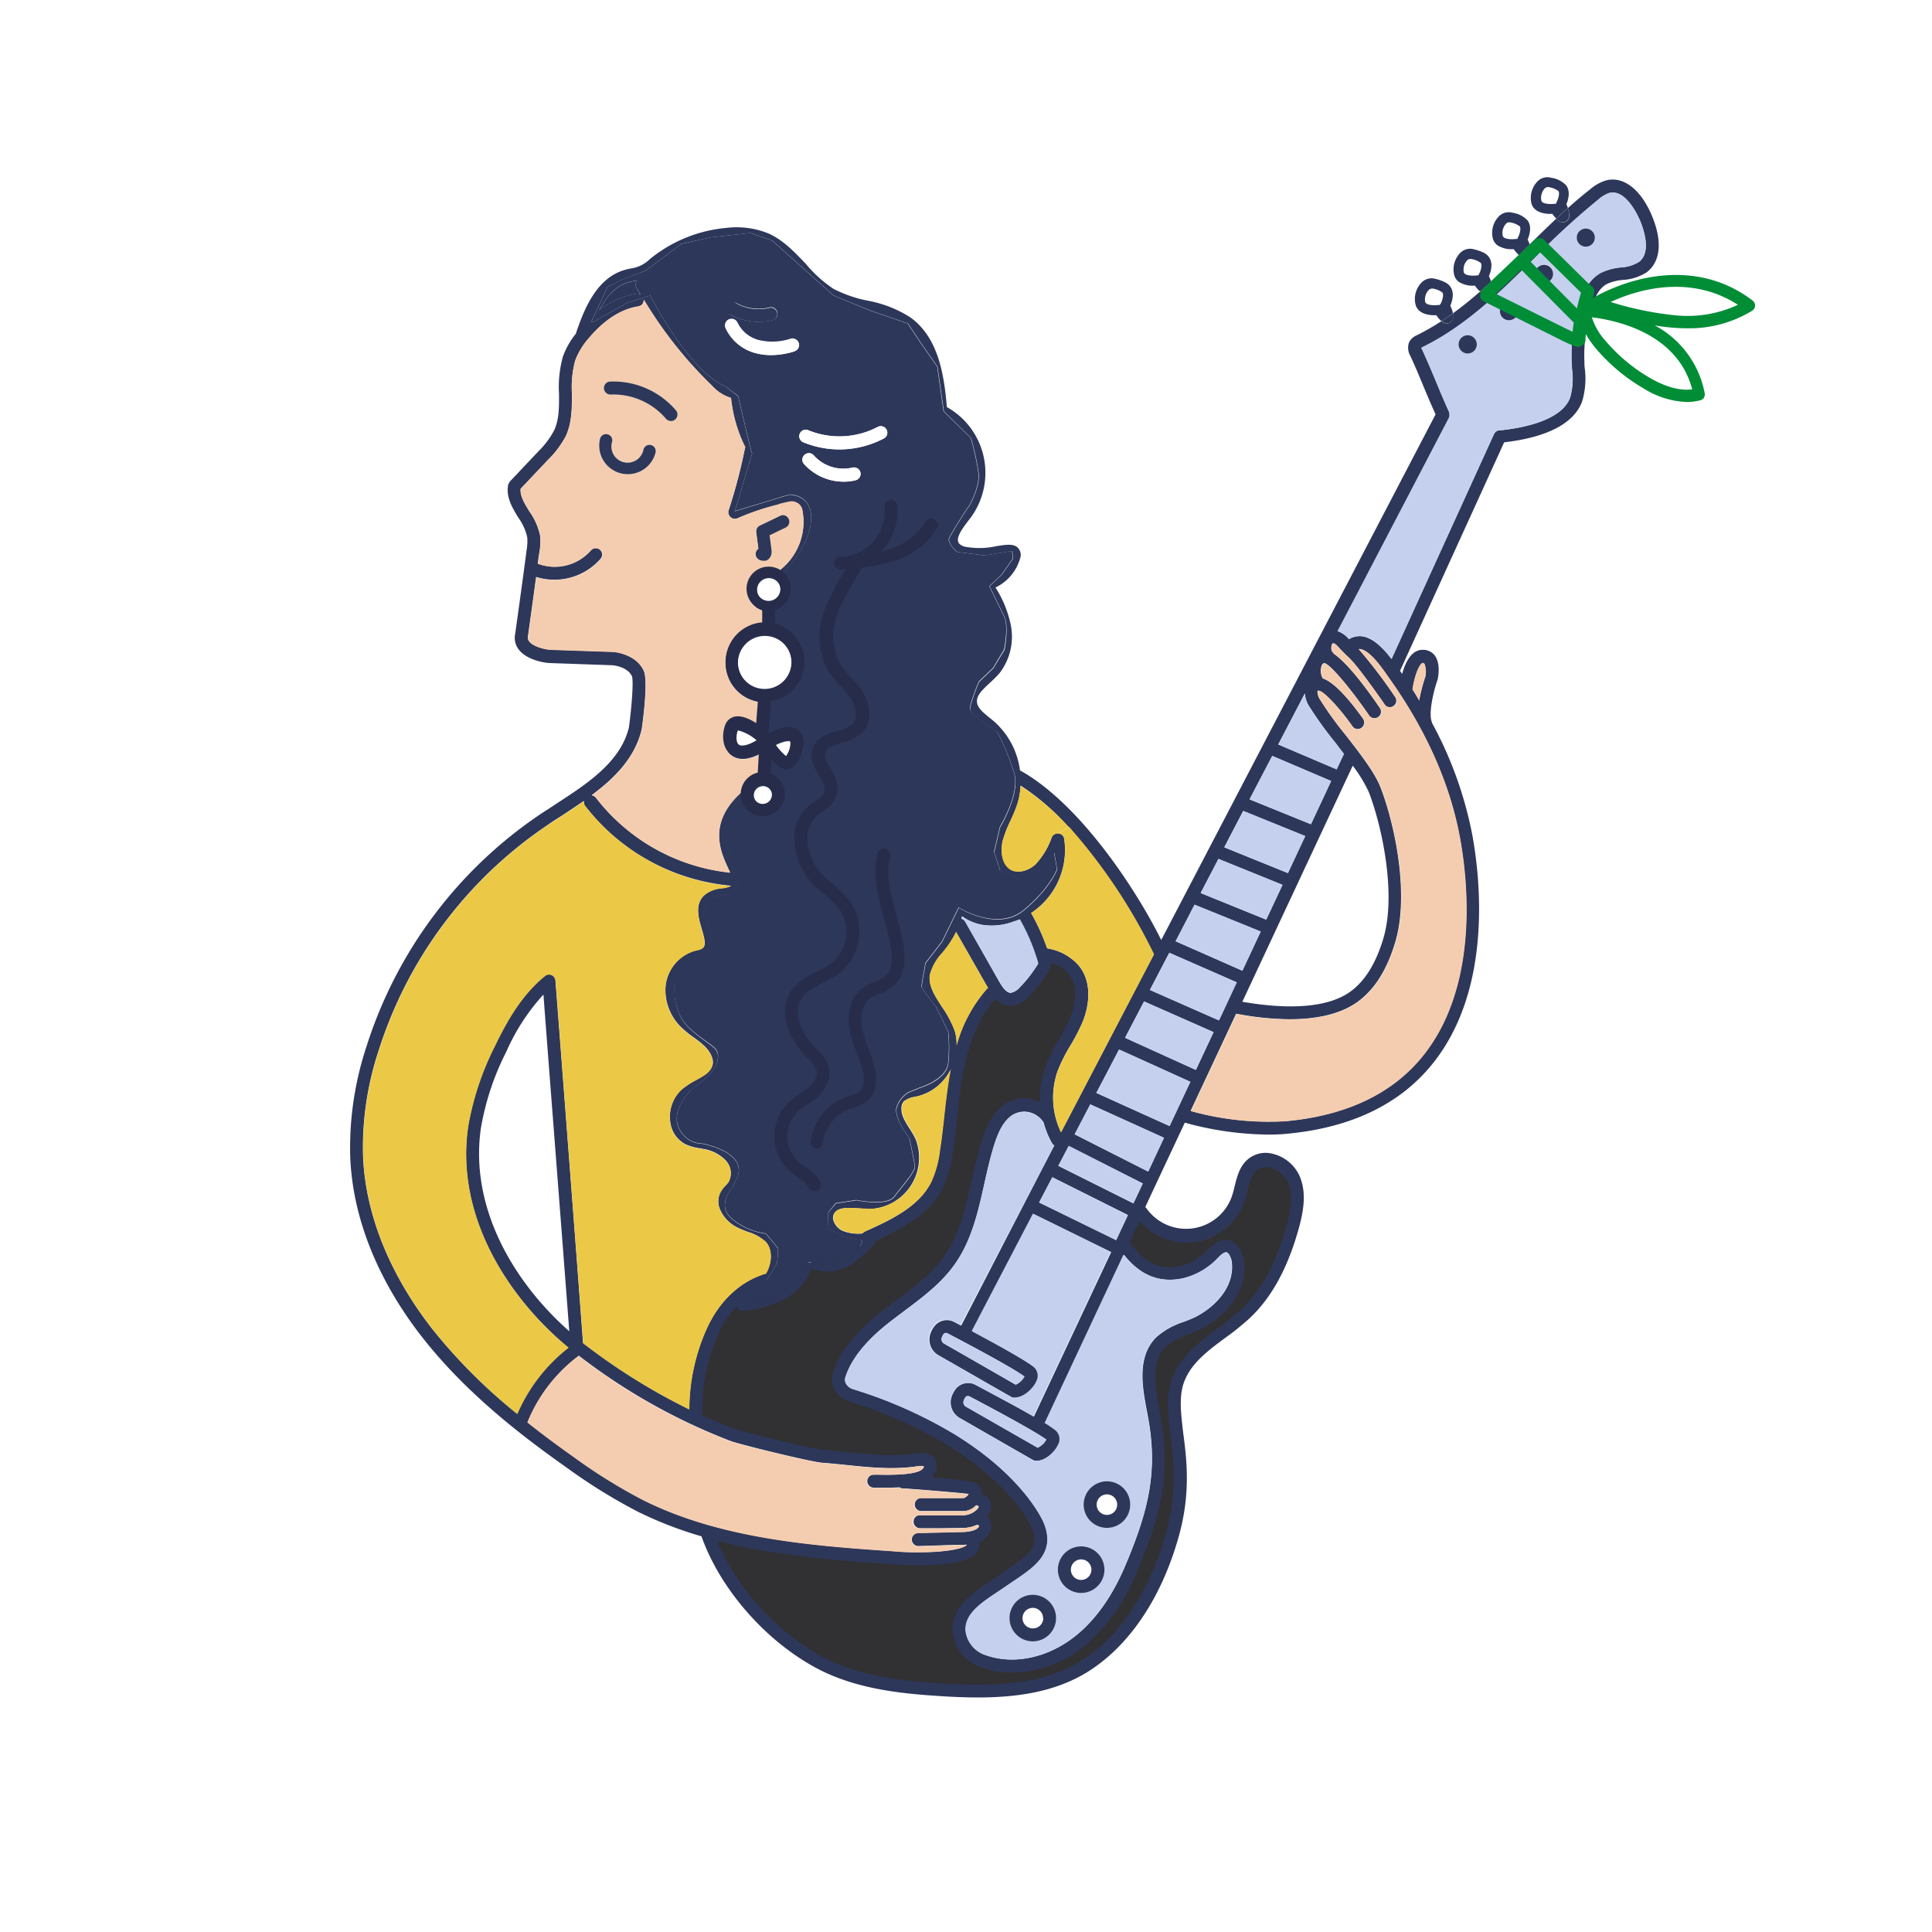 <svg id="Capa_1" data-name="Capa 1" xmlns="http://www.w3.org/2000/svg" viewBox="0 0 350 350"><defs><style>.cls-1{fill:#fff;}.cls-2{fill:#313133;}.cls-3{fill:#2d375a;}.cls-4{fill:#c5d0ef;}.cls-5{fill:#f4cdb0;}.cls-6{fill:#ebc846;}.cls-7{fill:#008d36;}.cls-8{fill:#272c4a;}</style></defs><rect class="cls-1" width="350" height="350"/><path class="cls-1" d="M337,344l.75-.79,3.32-3.33c.09-.1.19-.25.29-.26s.48,0,.59.08.08.39.05.59-.15.17-.23.26l-6.26,6.28c-.1.1-.2.18-.33.29l.68.58,9.16-9.16a4.49,4.49,0,0,0-.52-.44c-.08-.06-.23,0-.34,0s-.44-.08-.52-.21a.62.62,0,0,1,0-.56c1.2-1.46,2.41-2.92,3.65-4.35a2.36,2.36,0,0,1,2-.86,1.62,1.62,0,0,1,1.19,2.57.94.94,0,0,1-.27.29,3.46,3.46,0,0,0-1.41,1.92,2.84,2.84,0,0,1-1.63,1.61,6.36,6.36,0,0,0-2.09,1.51c-1.95,2-3.92,3.94-5.89,5.91a3.58,3.58,0,0,1-.39.29l0,.15a3.78,3.78,0,0,0,.57.1,2.55,2.55,0,0,0,.6-.12c.76-.21,1.28-.07,1.6.46a1.44,1.44,0,0,1-.33,1.82,4.09,4.09,0,0,1-.91.53c-.41.18-.85.32-1.28.48a2.55,2.55,0,0,0-1.5,1.43,1.87,1.87,0,0,1-.15.32.48.48,0,0,1-.87-.42,3.55,3.55,0,0,1,1.94-2.13c.53-.22,1.08-.4,1.61-.63a1.76,1.76,0,0,0,.62-.47c.08-.08,0-.31,0-.44s-.25-.07-.35,0a2.42,2.42,0,0,1-2.31-.24l-1.76,1.78c-.37.36-.57.36-.94,0l-1.19-1.19a.53.53,0,0,1,0-.85c.56-.55,1.12-1.1,1.66-1.66a.51.51,0,0,0,.15-.4,4.26,4.26,0,0,1,.1-2.45c0-.11.11-.25.08-.34a1,1,0,0,0-.32-.5c-.1,0-.39.12-.47.25-.22.39-.36.81-.55,1.21a5.41,5.41,0,0,1-2.37,2.83,9.38,9.38,0,0,1-1.54.54,5.87,5.87,0,0,0-2.92,1.68,3.94,3.94,0,0,0-.87,4.05,5.41,5.41,0,0,0,4,3.89,3.62,3.62,0,0,0,4.13-1.66c.16-.31.4-.47.72-.29s.3.47.12.77a4.13,4.13,0,0,1-3.73,2.21,6.34,6.34,0,0,1-6.36-5.41,5.3,5.3,0,0,1,3.23-5.65,10,10,0,0,1,1.67-.57,4,4,0,0,0,2.76-2.24c.29-.6.54-1.21.83-1.81a1.38,1.38,0,0,1,2.54.07,2.56,2.56,0,0,1,0,1.07c-.07.54-.2,1.06-.31,1.59Zm8.9-6a3.4,3.4,0,0,0,2.42-2.29,4.09,4.09,0,0,1,.9-1.16c.11-.14.28-.22.4-.35s.37-.52.15-.78a.92.92,0,0,0-.68-.34,2,2,0,0,0-1,.54c-1,1.17-2,2.39-3,3.61Z"/><path class="cls-1" d="M332.38,348.69a3.51,3.51,0,0,1,.4.26L334,350.2c.24.24.34.51.07.77s-.51.16-.74-.06c-.44-.44-.89-.87-1.29-1.34A.65.65,0,0,1,332,349C332,348.89,332.24,348.81,332.38,348.69Z"/><path class="cls-1" d="M342.49,339.59c-.13-.18-.34-.34-.37-.54s.17-.5.48-.5a.42.42,0,0,1,.45.48c0,.2-.23.37-.35.56Z"/><path class="cls-2" d="M189.54,201.89c-.53-1.95-.75-3.87,0-4.84,1.86-2.38,6.74-14.72,6.74-14.72l-1.58-6.5-3.39-2.91h-2.26l-.95,4.89-5.23,3.62L179,180.16,173.69,193l-2.08,14.58-3.23,9.2L164,220.52l-8.11,5.26-11.09,3.57L134,234.19s-6.22,7.67-6.77,8.78-1.43,9.93-1.43,9.93l1.43,4.69s17.39,5.93,18.85,5.81,19,.67,21.23,1,1.48,3.3,1.48,3.3h-3.44l10.34,1.68.93,2.14,1.46,1.1v4.22l-1.46,2-2.11,2.41s-13.81,1.85-22.28,0l-10.75-1.05-13.36-2.61A40.46,40.46,0,0,0,139.67,295c8.63,7.42,18.66,11.76,37,11.58s23.89-8,23.89-8,12.37-9.6,13.3-29L213,257.59s-.27-9.71,2.79-12,14.24-7.18,18.19-20.94-3-14-3-14-3.81-1.72-5.9,2.61a15.82,15.82,0,0,0-1.88,7.25l-6.58,4.42-5.68-2.46L206.35,219l-2.53,7.25S209.73,233.7,219,228s5.08,3.92,5.08,3.92l-4.23,6.24s-10.07,3.84-11.5,7.44,1.74,17.8,1.74,17.8L207,280.14s-5.81,19.84-21.41,21.62-11.92-8.63-11.92-8.63l11.92-8.77s3.63-4.81,2.5-8.43-6.17-7.58-6.17-7.58l-13.56-10.76-13.69-4.69s-4.84-2.84-1.62-6.74,12-12,12-12,7.3-2.09,10.51-14.2,5.61-16.73,5.61-16.73l2.94-2.66h3Z"/><path class="cls-3" d="M268.16,52.81c.67-.58,1.34-1.18,2-1.79.31,1,.16,1.73-.46,2.08h0a1.21,1.21,0,0,1-.55.14A1.54,1.54,0,0,1,268.16,52.81Z"/><path class="cls-3" d="M265.18,49.31c.15.69,1.8.67,2.38.58l.25,0,.14-.26c.31-.58.59-1.59.31-2a4,4,0,0,0-1.72-.71.66.66,0,0,0-.21,0,.82.82,0,0,0-.56.25A2.49,2.49,0,0,0,265.18,49.31Zm-1.77.39a4.3,4.3,0,0,1,1.12-3.88,2.51,2.51,0,0,1,2.48-.66,10.34,10.34,0,0,1,1.6.53,2.66,2.66,0,0,1,1.12.87c.82,1.13.35,2.69,0,3.45a8.07,8.07,0,0,1,.4,1c-.66.61-1.33,1.21-2,1.79a4.61,4.61,0,0,1-.93-1.06,4.74,4.74,0,0,1-2.93-.68A2.25,2.25,0,0,1,263.41,49.7Z"/><path class="cls-3" d="M258.18,54.67c.15.69,1.79.67,2.38.58l.25,0L261,55c.31-.59.59-1.6.31-2a4,4,0,0,0-1.72-.72,1.18,1.18,0,0,0-.21,0,.84.84,0,0,0-.56.26A2.49,2.49,0,0,0,258.18,54.67Zm-1.77.39a4.3,4.3,0,0,1,1.12-3.88,2.54,2.54,0,0,1,2.48-.67,8.13,8.13,0,0,1,1.93.71,2.54,2.54,0,0,1,.79.7c.82,1.13.35,2.68,0,3.45a5.93,5.93,0,0,1,.49,1.38c-.69.49-1.38,1-2.09,1.43a5.25,5.25,0,0,1-.93-1.08C258.79,57.17,256.79,56.83,256.41,55.06Z"/><path class="cls-3" d="M261.16,58.18c.71-.46,1.4-.94,2.09-1.43.17.83,0,1.4-.56,1.7a1.11,1.11,0,0,1-.55.15A1.58,1.58,0,0,1,261.16,58.18Z"/><path class="cls-3" d="M237.49,149.32l3.66-7.83-10.67-4.55-4.11,7.87ZM103.13,241.17c-1.39-18.38-4-51.81-4.68-61a37.85,37.85,0,0,0-6.73,10.36,48.3,48.3,0,0,0-4.61,13.9C85,219.32,93.63,232.82,103.13,241.17Zm154.63-121c-.56,0-1.5,2.18-1.87,4.75.43.65.82,1.3,1.21,2a27.83,27.83,0,0,1,1.1-4.27,3.9,3.9,0,0,0-.14-2.32S258,120.14,257.76,120.13ZM232.34,160.3l-11.6-4.7-3.23,6.18,11.88,4.82ZM208,212.24l2.86-6.12-13.35-6.05-2.83,5.42Zm-68.1-68.15a1.67,1.67,0,1,0-1.67,1.67A1.67,1.67,0,0,0,139.92,144.09Zm32.26,49.78a9.23,9.23,0,0,1-5.48,4.6c-.3.09-.6.16-.9.23a4.35,4.35,0,0,0-2,.78c-.69.68-.55,2-.13,3a14.25,14.25,0,0,0,1.06,1.87,16.53,16.53,0,0,1,1.2,2.11A9.31,9.31,0,0,1,158,219c-.73,0-1.51,0-2.3-.08-2.48-.17-4-.19-4.63,1a1.64,1.64,0,0,0-.05,1.28,3.13,3.13,0,0,0,1.54,1.74,7.59,7.59,0,0,0,3.66.52,1.33,1.33,0,0,1,.43-.35c5.11-2.26,9.87-4.64,12-8.94a19.11,19.11,0,0,0,1.58-5.76c.32-2,.55-4.12.77-6.14.31-2.81.64-5.72,1.19-8.57C172.23,193.74,172.22,193.81,172.18,193.87Zm-28.73-73.78a4.87,4.87,0,1,0-4.87,4.86A4.88,4.88,0,0,0,143.45,120.09Zm-2-13.21a2.14,2.14,0,1,0-2.13,2.14A2.14,2.14,0,0,0,141.44,106.88Zm1.7,27.43s-.63-.29-2.6.68a11.24,11.24,0,0,0,1.9,2.1,4.15,4.15,0,0,0,.82-2.35A.66.66,0,0,0,143.14,134.31Zm-9.26.7c.42.34,1.5.29,3.3-.79h0a8,8,0,0,0-3.39-1.88l-.12,0C133.28,133.45,133.38,134.62,133.88,135Zm39.42,54.38a25.78,25.78,0,0,1,5.51-10.28A.75.75,0,0,1,179,179h0l-5.78-10.14a17.63,17.63,0,0,1-1.48,2.46c-.32.44-.67.87-1,1.3a9.12,9.12,0,0,0-2.27,4c-.31,2,.9,3.81,2.17,5.77a19.19,19.19,0,0,1,2.35,4.43A8.57,8.57,0,0,1,173.3,189.39Zm60-31.23,3.13-6.7-11.21-4.55-3.43,6.59ZM189.55,260.8c-1.71-1.28-8.21-4.84-13.91-7.83a.7.7,0,0,0-.31-.07.5.5,0,0,0-.38.15,2.43,2.43,0,0,0-.39.77.89.89,0,0,0,.43,1l13,7.44A3.5,3.5,0,0,0,189.55,260.8Zm46.84-135.19-4.82,9.24,10.58,4.51,1.31-2.79-1.52-2a67.81,67.81,0,0,1-4.91-6.84A5.22,5.22,0,0,1,236.39,125.61Zm8.67,13.1-20,42.77c5.77,1,14.79,1.82,19.79-2,2.52-1.92,4.39-5,5.72-9.34,2.49-8.18-.28-20.69-2.6-26.65A25.08,25.08,0,0,0,245.06,138.71ZM132.4,261.07a108.82,108.82,0,0,1-27.53-15.47,28.17,28.17,0,0,0-9.28,12.06c2.86,2.27,5.66,4.33,8.22,6.14a98.47,98.47,0,0,0,12.78,7.95c14.22,7.1,31.08,8.27,45.95,9.3,1.35.1,2.66.14,3.9.14,4.7,0,8.31-.63,8.72-1.37-.24,0-.44.05-.7.05-2.06,0-3.81.08-5.68.14l-2.41.07h0a1.18,1.18,0,0,1,0-2.36l2.4-.07c1.89,0,3.65-.11,5.72-.13s2.81-.72,2.86-1-.09-.18-.16-.22a.54.54,0,0,1-.12-.09,6.29,6.29,0,0,1-2.62.59l-3.69.05-1.87,0-2.23,0a1.18,1.18,0,0,1-1.16-1.2,1.15,1.15,0,0,1,1.21-1.16c2,0,2.73,0,4,0l3.72,0a3.53,3.53,0,0,0,2.62-1.1.94.94,0,0,0,.26-.49,1.07,1.07,0,0,0-.4-.22,3.39,3.39,0,0,1-2.18,1.06H172.1l-1.74,0c-.64,0-1.46,0-3.46,0a1.18,1.18,0,0,1,0-2.36c2,0,2.86,0,3.5,0,.89,0,1.4,0,4.25,0a1.85,1.85,0,0,0,.85-.74c-1.83-.24-11.22-1-11.93-1a1.12,1.12,0,0,1-.59-.19c-.57,0-1.13.05-1.68.05s-1.37,0-2,0l-1,0a1.18,1.18,0,0,1,0-2.36l1.06,0c5.05.11,7.72-.35,8-1.39l0-.14a3.43,3.43,0,0,0-1.08,0c-4.37.68-8.78.22-13-.22-1.44-.15-2.88-.29-4.32-.4C146.83,264.82,134.17,261.71,132.4,261.07Zm71.93-40.95-13.69-6.85-2.39,4.57,13.95,6.82ZM198.62,198l13.26,6,3.76-8-12.91-5.85Zm45.74-82.19a3.68,3.68,0,0,1,2.47-.52c2,.31,3.85,2.25,5.25,4.1l18.57-40.77.09-.12a1.33,1.33,0,0,1,.14-.19.75.75,0,0,1,.17-.14.76.76,0,0,1,.19-.12l.23-.07a.74.74,0,0,1,.14,0c4.12-.41,11.25-1.73,12.82-5.93a12.71,12.71,0,0,0,.35-5.09c0-.41,0-.82-.07-1.23a31.19,31.19,0,0,1,1.36-10.56c.57-1.85,1.59-4.44,3.92-5.72a10.42,10.42,0,0,1,3.71-1,6.9,6.9,0,0,0,3.21-1c2.42-1.84.66-6.4.06-7.75-.4-.91-2.53-5.41-5.37-4.74a5.93,5.93,0,0,0-2,1.19,135.9,135.9,0,0,0-11.47,10.52c-6.1,6-12.4,12.28-20.27,16.17a2.57,2.57,0,0,0-.37.21s.09.14.23.44c.87,1.89,1.66,3.78,2.43,5.61s1.53,3.68,2.38,5.53c0,0,0,.05,0,.08a1.28,1.28,0,0,1,.08.45,1.38,1.38,0,0,1,0,.2,1.68,1.68,0,0,1-.07.24.64.64,0,0,1,0,.07l-20.19,38.68A4.69,4.69,0,0,1,244.36,115.78Zm-52.63,95.4,13.6,6.8,1.69-3.6-13.41-6.8Zm33.34-35.35,3.32-7.09-12-4.86L213,170.52ZM97.41,102.1A8.69,8.69,0,0,0,107,99.7a1.19,1.19,0,0,1,1.66-.14,1.18,1.18,0,0,1,.14,1.66,11.09,11.09,0,0,1-8.43,3.8,10.56,10.56,0,0,1-3.25-.51c-.69,5.13-1.47,10.68-1.47,10.68a1.17,1.17,0,0,0,.21,1c.79,1,3.09,1.47,3.92,1.5l11.1.38c1.19,0,4.55.75,5.75,3.47.73,1.63,0,8-.39,10.62-1.23,5.14-4.92,8.82-9.06,11.89a1.2,1.2,0,0,1,.75.43,35.34,35.34,0,0,0,24.32,13.58c-.09-.22-.19-.44-.29-.65-1.46-3.13-3.87-8.34,2.35-13.93a4,4,0,0,1,3.05-3.35l.19-3.47c-2.63,1.32-4.22.85-5.11.14-1.52-1.21-1.58-3.56-1-5.22a2.32,2.32,0,0,1,1.63-1.56c1.24-.33,2.8.37,4,1.14l.3-4a7.2,7.2,0,0,1,.76-14.28v-2.19s0,0,0-.08a3.94,3.94,0,0,1,.73-7.68,3.15,3.15,0,0,1,.44,0,3.86,3.86,0,0,1,1.9.52,1.24,1.24,0,0,1,.3-.35,11.07,11.07,0,0,0,3.85-10.69,1.79,1.79,0,0,0-.8-1.18,2.05,2.05,0,0,0-1.59-.3c-.63.13-1.26.28-1.88.44a46.58,46.58,0,0,0-7.5,2.53A1.19,1.19,0,0,1,132,92.43a96.29,96.29,0,0,0,2.83-10.64L135,81c-.09-.18-.19-.35-.27-.53a26,26,0,0,1-2.31-8.37,7.41,7.41,0,0,1-3.3-2.07A76,76,0,0,1,116.61,54.3a1.18,1.18,0,0,1-1,1.25c-3.92.61-7,3.44-8.92,5.71a13,13,0,0,0-2.49,4.08,18.38,18.38,0,0,0-.59,6c0,2.59,0,5.26-1.13,7.73a17.84,17.84,0,0,1-3.26,4.29l-4.92,5.2c-.09,1.29.65,2.54,1.54,4a11.73,11.73,0,0,1,2,4.47,10.63,10.63,0,0,1-.11,2.9C97.62,100.55,97.52,101.31,97.41,102.1ZM184,250.85a3.5,3.5,0,0,0,1.57-1.48c-1.7-1.28-8.2-4.83-13.91-7.82a.56.56,0,0,0-.69.08,2.38,2.38,0,0,0-.39.76.89.89,0,0,0,.43,1Zm57.59-132.5s0,.07.07.1c2.59,1.77,6.16,6.65,8.31,9.81a1.18,1.18,0,0,1-.31,1.64,1.16,1.16,0,0,1-.66.2,1.19,1.19,0,0,1-1-.51c-3-4.35-6.91-9.19-8.07-9.46-.06,0-.31,0-.5.44a2.86,2.86,0,0,0,.19,2.32c2.48.79,5.86,5.27,7.3,7.32a1.18,1.18,0,0,1-.29,1.64,1.17,1.17,0,0,1-1.64-.28c-2.35-3.34-5.18-6.36-6.07-6.45a.59.59,0,0,0-.24,0,2.57,2.57,0,0,0,.34,1.44,64.09,64.09,0,0,0,4.72,6.56c2.6,3.34,5.29,6.8,6.33,9.47,2.54,6.5,5.34,19.37,2.66,28.19-1.47,4.85-3.61,8.29-6.54,10.53-3.32,2.53-8,3.33-12.57,3.33a52.81,52.81,0,0,1-9.68-1l-8.25,17.61a52.55,52.55,0,0,0,17.1,1.85c11.37-1,19.93-5.23,25.43-12.46,9.68-12.72,7.6-31.35,6.25-38.77-1.77-9.75-6.08-19.52-12.82-29l-.25-.35a.91.91,0,0,1-.11-.16c-1.12-1.6-3.17-4.52-4.87-4.78a1.42,1.42,0,0,0-.29,0,91.44,91.44,0,0,1,6.61,8.69,1.16,1.16,0,0,1-.31,1.63,1.16,1.16,0,0,1-1.63-.31c-1.33-1.93-5.09-7.26-6.61-8.61-.58-.51-1-1-1.43-1.42-.89-1-1.07-1.07-1.38-1a1.78,1.78,0,0,0-.2,1A1.09,1.09,0,0,0,241.63,118.35Zm-29.77,54.26-3.51,6.73,12.5,5.51,3.22-6.89Zm-23.39,27.13a16.7,16.7,0,0,1,1-6.61,33,33,0,0,1,2.46-4.9,36.33,36.33,0,0,0,2-3.89c1-2.51,1.49-5.93-.43-8.05a6,6,0,0,0-3.05-1.85,2.17,2.17,0,0,1-.07.24,1.2,1.2,0,0,1-.13.9,26.16,26.16,0,0,1-3.79,4.91,4.9,4.9,0,0,1-3.26,1.74h-.08a3.85,3.85,0,0,1-2.76-1.31c-2.74,3.1-4.62,7.3-5.72,12.85-.57,2.86-.9,5.85-1.22,8.73-.22,2.05-.46,4.16-.78,6.24a21.12,21.12,0,0,1-1.81,6.46c-2.34,4.65-7,7.22-12.05,9.53a1.21,1.21,0,0,1-.28.58c-1.74,1.91-3.82,4-6.61,4.8a6.84,6.84,0,0,1-1.86.25,7.42,7.42,0,0,1-2.9-.6,11.66,11.66,0,0,1-5,5.64,21.43,21.43,0,0,1-7.38,2.1h-.18a1.17,1.17,0,0,1-1.08-.73.35.35,0,0,1,0-.11,18.19,18.19,0,0,0-3.31,5,33.14,33.14,0,0,0-2.9,14.76c2,.92,4,1.75,5.92,2.45,1.77.64,14.17,3.65,15.89,3.78,1.47.11,2.93.26,4.39.41,4.3.44,8.37.86,12.44.23,1.54-.24,2.6,0,3.25.68a2.31,2.31,0,0,1,.47,2.22,3,3,0,0,1-.84,1.48,75,75,0,0,1,7.79.84,2.27,2.27,0,0,1,1.28,2.07,2.5,2.5,0,0,1,1.72,2.58,3.2,3.2,0,0,1-.69,1.62,2.5,2.5,0,0,1,.68,2.34,3.42,3.42,0,0,1-2.16,2.22,2.21,2.21,0,0,1-.16,1.55c-1.12,2.24-6.63,2.68-10.71,2.68-1.9,0-3.49-.1-4.18-.14-10.36-.72-21.67-1.51-32.48-4.3a45.1,45.1,0,0,0,18.75,20.82c6.78,3.74,14.78,4.54,21.75,5,8.89.57,18.11.48,25.39-4,7-4.36,12.52-12.59,15.48-23.17,2.06-7.35,1.41-12.92.83-17.83l-.09-.73c-.42-3.71-.71-7,.58-10,1.58-3.71,4.77-6.13,7.89-8.45l.19-.14a48.25,48.25,0,0,0,4.21-3.38c3.66-3.45,6.35-8.43,8.23-15.2.73-2.61,1.32-5.6.2-8a4.84,4.84,0,0,0-3.18-2.54,2.74,2.74,0,0,0-2.41.47c-.95.79-1.3,2.19-1.66,3.67-.16.65-.32,1.29-.52,1.91a11.37,11.37,0,0,1-6.7,6.88,9.87,9.87,0,0,1-2.27.6,11.39,11.39,0,0,1-10.09-3.85l-1.78,3.79c2.57,3.76,5.47,5.18,9.1,4.42a10.49,10.49,0,0,0,5.25-3.15l.4-.38c1.23-1.11,2.42-1.48,3.52-1.11,2,.69,2.45,3.52,2.45,3.55.62,4.93-2.36,8.87-5.85,11.28a17.85,17.85,0,0,1-1.79,1.09,26.48,26.48,0,0,1-2.64,1.16,11.48,11.48,0,0,0-4,2.21c-2.73,2.7-1.81,7.49-1,11.71l.11.56c.21,1.08.37,2.13.5,3.15,1.11,9-.81,15.92-4.61,25a34.94,34.94,0,0,1-9.36,13.53A21.2,21.2,0,0,1,183.32,303a16.5,16.5,0,0,1-5.59-.95,7.64,7.64,0,0,1-5.13-6.3c-.42-4.47,3.38-7,6.73-9.26.5-.33,1-.66,1.46-1l1.69-1.16c4-2.7,5.89-4.15,4.41-7.66-.06-.14-6.34-14.35-33.09-22.81a4.47,4.47,0,0,1-2.65-2.19,3.84,3.84,0,0,1-.25-3c1.17-3.62,3.95-7.2,8.25-10.66,1.06-.85,2.16-1.67,3.25-2.48,3.3-2.46,6.41-4.79,8.64-7.95,2.79-4,3.85-8.71,5-13.74.56-2.49,1.13-5.08,1.94-7.55.7-2.13,1.79-4.77,4.1-6.31a6.45,6.45,0,0,1,4.8-.89A6.38,6.38,0,0,1,188.47,199.74ZM192.79,152a13.66,13.66,0,0,1-6,13.4,38.44,38.44,0,0,1,2.91,6.4,9.58,9.58,0,0,1,5.53,2.9c2.66,2.93,2.18,7.37.85,10.54a38,38,0,0,1-2.16,4.16,28.85,28.85,0,0,0-2.29,4.54,14.47,14.47,0,0,0,.58,11.18l16.83-32.24a100.91,100.91,0,0,0-15.48-23.09,43.8,43.8,0,0,0-8.66-7.47,13.87,13.87,0,0,1-.51,3.07,26.63,26.63,0,0,1-1.35,3.33,20.82,20.82,0,0,0-1.37,3.56c-.49,2-.13,4.4,1.51,5.29,1.39.75,3.27.09,4.41-1a13.61,13.61,0,0,0,2.94-4.88,1.16,1.16,0,0,1,1.08-.72h.14A1.15,1.15,0,0,1,192.79,152Zm20.75,126.34c-3.11,11.15-9,19.86-16.51,24.54-5.9,3.66-12.84,4.63-19.87,4.63-2.31,0-4.62-.1-6.91-.25-7.23-.47-15.53-1.3-22.74-5.28-9.16-5.06-17.12-14.31-20.43-23.66a69.72,69.72,0,0,1-11.54-4.47,101.05,101.05,0,0,1-13.09-8.13c-8-5.65-18.12-13.42-26-23.52-5.59-7.15-12.39-18.6-13-32.49a58.35,58.35,0,0,1,2.93-20.09,79.73,79.73,0,0,1,31.75-42.28c.79-.53,1.59-1,2.41-1.58,5.84-3.78,11.88-7.7,13.4-14,.5-3.73.86-8.4.54-9.25-.71-1.61-3.12-2-3.67-2l-11.1-.39c-1,0-4.22-.54-5.68-2.38a3.45,3.45,0,0,1-.7-2.91s1.36-9.66,2.08-15.24a8.86,8.86,0,0,0,.1-2.28,9.68,9.68,0,0,0-1.62-3.55c-1-1.66-2.2-3.55-1.86-5.78a1.06,1.06,0,0,1,.19-.48,1.08,1.08,0,0,1,.21-.33l5.13-5.43A15.41,15.41,0,0,0,100.37,78c.94-2,.92-4.26.9-6.69a20.41,20.41,0,0,1,.72-6.75,14.41,14.41,0,0,1,2.33-4.1c1.64-5,4-10.2,8.92-11.58.35-.1.72-.18,1.08-.25a6.1,6.1,0,0,0,3.48-1.76l.47-.36a25.46,25.46,0,0,1,13.39-5.23,15.28,15.28,0,0,1,7.64,1.05C142,43.57,144,45.73,146,47.82a23,23,0,0,0,5,4.51,23.16,23.16,0,0,0,6.2,2.14,21.55,21.55,0,0,1,7.68,3c4.89,3.49,6.13,9.83,6.65,16.27A13.67,13.67,0,0,1,175.68,94l-.15.19c-1.35,1.75-2.5,3.39-1.77,4.28a2.12,2.12,0,0,0,1.11.58,14,14,0,0,0,5.62-.11c1.89-.29,3.27-.5,4,.4a1.85,1.85,0,0,1,.3,1.85,8.37,8.37,0,0,1-4.45,5.24,20.08,20.08,0,0,1,2.75,6.69,10.79,10.79,0,0,1-2.06,8.88,20.73,20.73,0,0,1-1.69,1.69c-1.56,1.44-2.5,2.4-2.34,3.59.13,1,1.17,1.86,2.26,2.74l.74.6a14.28,14.28,0,0,1,4.78,8.94c10.56,5.83,20.75,21,25.59,30.73l49.7-95.22c-.78-1.71-1.5-3.42-2.19-5.08-.75-1.81-1.53-3.68-2.39-5.53a2.89,2.89,0,0,1-.2-2.5,2.85,2.85,0,0,1,1.43-1.25,42.28,42.28,0,0,0,4.39-2.52,1.58,1.58,0,0,0,1,.42,1.11,1.11,0,0,0,.55-.15c.55-.3.73-.87.56-1.7,1.69-1.23,3.32-2.55,4.91-3.94a1.54,1.54,0,0,0,1,.43,1.21,1.21,0,0,0,.55-.14h0c.62-.35.77-1,.46-2.08,1.71-1.57,3.37-3.19,5-4.81a1.59,1.59,0,0,0,1,.41,1.17,1.17,0,0,0,.54-.14h0c.64-.35.79-1.09.42-2.19,1.57-1.56,3.17-3.13,4.81-4.66a1.77,1.77,0,0,0,1.22.64,1.14,1.14,0,0,0,.55-.15c.68-.38.8-1.2.34-2.42,1.32-1.19,2.68-2.34,4.07-3.43a7.89,7.89,0,0,1,2.94-1.62c3-.73,6.08,1.54,8.08,6.08,2.09,4.74,1.81,8.6-.79,10.58A8.87,8.87,0,0,1,294,50.71a8.57,8.57,0,0,0-2.9.74c-1.21.66-2.1,2-2.81,4.34a29.12,29.12,0,0,0-1.26,9.77c0,.39,0,.79.07,1.19a14.5,14.5,0,0,1-.49,6c-1.84,4.93-8.54,6.74-14.12,7.38l-18.86,41.39c.14.19.25.38.38.56.58-2.08,1.67-4.36,3.71-4.36h.09a2.68,2.68,0,0,1,2.09,1c1.13,1.48.64,3.94.53,4.42-.86,2.45-1.68,6.35-1,7.75,0,0,0,.06,0,.09a70.09,70.09,0,0,1,7.32,20.43c1.4,7.73,3.55,27.15-6.69,40.61-5.92,7.79-15,12.29-27.1,13.39-.95.09-2,.13-3.07.13a58.08,58.08,0,0,1-15.25-2.16l-5.12,10.91h0l-2.05,4.39a1.19,1.19,0,0,1,.2.19,8.79,8.79,0,0,0,15.53-2.25c.19-.56.33-1.14.47-1.72.42-1.71.89-3.64,2.45-4.93a5,5,0,0,1,4.44-.95,7.2,7.2,0,0,1,4.79,3.85c1.44,3.12.77,6.63-.06,9.65-2,7.2-4.91,12.53-8.9,16.28a46.82,46.82,0,0,1-4.42,3.56c-3.06,2.27-5.95,4.42-7.31,7.62-1.13,2.66-.77,5.69-.32,9.53C215,264.48,215.73,270.55,213.54,278.35Zm-82-68.06a7.26,7.26,0,0,0-4.27-2.16l-.55-.11a8.94,8.94,0,0,1-2.6-.75,5.26,5.26,0,0,1-2.71-4.14,6.76,6.76,0,0,1,2.11-5.78,14.83,14.83,0,0,1,2.54-1.67c1.4-.79,2.62-1.48,3-2.64s-.49-2.62-1.41-3.5a17.77,17.77,0,0,0-1.92-1.55,20,20,0,0,1-2.16-1.73,9.4,9.4,0,0,1-3-7.51,7.48,7.48,0,0,1,5.06-6.44l.61-.16a3.12,3.12,0,0,0,1-.35c.66-.46.51-1.41-.11-3.51s-1.29-4.42.44-6.11a5.59,5.59,0,0,1,3.24-1.27,5.21,5.21,0,0,0,1.66-.44A37.63,37.63,0,0,1,106,146a1.15,1.15,0,0,1-.22-.92c-1.34.94-2.71,1.83-4,2.69-.81.52-1.6,1-2.38,1.56a77.39,77.39,0,0,0-30.81,41,55.86,55.86,0,0,0-2.82,19.27c.62,13.27,7.16,24.26,12.54,31.15a98.93,98.93,0,0,0,15.38,15.38,30.51,30.51,0,0,1,9.28-12c-10.5-8.65-20.57-23.47-18.19-40a51.51,51.51,0,0,1,4.82-14.57c2.06-4.34,4.77-9.24,9.1-12.76a1.18,1.18,0,0,1,1.21-.17,1.21,1.21,0,0,1,.71,1s3.48,45.07,5,65.68a111.94,111.94,0,0,0,19.23,12,36,36,0,0,1,3.15-14.6c2.34-5.12,6.14-8.62,10.73-10,0,0,.07-.09.09-.14.95-1.67,1.22-4.13-.1-5.6a8.06,8.06,0,0,0-3.2-1.79,19.57,19.57,0,0,1-1.83-.76,6.56,6.56,0,0,1-3.34-3.54,3.68,3.68,0,0,1,.16-2.88,5.72,5.72,0,0,1,1-1.31,6.41,6.41,0,0,0,.48-.58A3.33,3.33,0,0,0,131.53,210.29ZM191,207.5a1.12,1.12,0,0,1-.44-.45,15.87,15.87,0,0,1-1.5-3.7,4.27,4.27,0,0,0-2.68-1.88,4.11,4.11,0,0,0-3,.54c-1.71,1.14-2.59,3.32-3.17,5.09-.77,2.36-1.33,4.89-1.88,7.33-1.12,5-2.28,10.24-5.35,14.58-2.44,3.47-5.85,6-9.14,8.47-1.08.81-2.15,1.61-3.19,2.44-3.94,3.16-6.46,6.37-7.49,9.55a1.5,1.5,0,0,0,.1,1.16,2.12,2.12,0,0,0,1.27,1,83.29,83.29,0,0,1,17.91,7.88c12.88,7.73,16.44,15.8,16.64,16.26,2.31,5.45-1.54,8-5.26,10.54l-1.66,1.13c-.48.34-1,.68-1.49,1-3,2-6,4-5.7,7.08a5.27,5.27,0,0,0,3.58,4.3c5.25,1.89,11.65.44,16.7-3.79,3.5-2.93,6.43-7.18,8.71-12.63,4.05-9.67,5.88-16.8,4-26.77l-.1-.56c-.89-4.57-2-10.25,1.64-13.84a13.74,13.74,0,0,1,4.84-2.73,24.06,24.06,0,0,0,2.4-1c3.47-1.84,7-5.43,6.4-10-.07-.49-.47-1.48-.87-1.61-.17-.06-.67.08-1.47.9a12.85,12.85,0,0,1-6.46,3.8c-4.23.89-7.75-.52-10.72-4.27l-14.28,30.48a19,19,0,0,1,2,1.36,2.11,2.11,0,0,1,.4,2.62c-.58,1.27-2.27,2.86-3.84,2.86a1.83,1.83,0,0,1-.33,0,1.23,1.23,0,0,1-.42-.14l-13.18-7.56-.09-.05a3.27,3.27,0,0,1-1.52-3.75,4.92,4.92,0,0,1,.8-1.54,2.9,2.9,0,0,1,3.64-.7c1.37.72,3.43,1.81,5.59,3,1.67.91,3.41,1.86,4.91,2.73l14-29.8-14-6.87-11.09,21.26c4.51,2.41,9.91,5.39,11.27,6.55a2.13,2.13,0,0,1,.4,2.62c-.58,1.27-2.27,2.87-3.84,2.87a1.76,1.76,0,0,1-.33,0,1.23,1.23,0,0,1-.42-.14l-.27-.15-13-7.45a3.28,3.28,0,0,1-1.52-3.75,4.62,4.62,0,0,1,.8-1.54,2.89,2.89,0,0,1,3.64-.71l1.19.62Zm-9.05-95.83c-.89-1.78-2.67-5.47-2.67-5.47l2.22-2.1,2-2.85-.09-1.43-5,.8-5-.62s-1.78-1.49-1.43-2.53a69.57,69.57,0,0,1,3.74-6s1.79-3.25,1.61-5.55a45.87,45.87,0,0,0-1.43-6.59L171,74.52l-1.16-8.1-3.29-4.72-2.05-3.1-6.86-2.36L151,53.52,144.83,48l-4.9-4.4-4-1.39-7.22.8-5.25,1.16L117,49l-4.69,1.85L110.05,52l-2.94,6.33h.36l6.2-3.5,4.13-1.3S124.68,67.13,131.4,70l2.32,1.78s2.3,10.06,2.54,10.38l-3.14,10.47,9.87-3s4.3-.09,3.94,4.72-5,9.44-5,9.44l.67,3.14L141.9,109l-2,1.13-.62,3.66s5,1.51,5,4.72-1.11,6-3.81,7.48l-2,.45-.33,8.74,3.65-2s1.83-.62,2.09-.17a17.15,17.15,0,0,1,.8,2.15l-.71,1.89L143,138.71l-3.33-2.28-.75.51-.33,1.77v2.18a5,5,0,0,1,2,2.24c.42,1.32.2,3.67-.62,3.78a14.2,14.2,0,0,1-3.34-.59l-2-1.26-2.32,3.58-.89,3.47,2.38,8.41-1.4,1.39-3.29.62-1.52,1.35,1.25,5.42-.36,2.76-1.15,1.16-2.5,1.22-2.49,2.34S121.19,183,125,186.4s5.43,3.21,5,5.7-4.46,5-4.46,5-3.94,3.66-2.69,6.94a4.72,4.72,0,0,0,4.39,3.17s7.59,1.36,6.5,5.62l-1,2.24s-3.2,3.4,0,5.86a11.67,11.67,0,0,0,6,2.57l2.22,2.68-.17,2.67-4.35,6.95h3.22l2.82-2.22,4.1-4.9s3,.44,3.29.44,3.73-1,4-1.07a27.09,27.09,0,0,0,2-2.22l.36-1.12-2.9-.49-3.25-1.51-.09-2.94,1.43-1.74,3.74-.58s5.52,1.16,6.86-.62,3.83-4.54,3.74-5.52-1-5.11-1-5.11-2.88-3.65-2.29-5.55a4.86,4.86,0,0,1,2.11-2.71l2.05-.84s4.81-1.38,5.16-4.41a26.35,26.35,0,0,0,0-5.79l-2.22-4.52s-2.59-3.16-2.59-3.6.72-4.29.72-4.29l3-3.89,3-6.15s7,4.46,11.82.45,6-7.4,6-7.4l-.53-3-3.3,3.68-3.3.95-3.2-1.43-1.07-3.29,1.07-4.55s3.65-6,2.58-9.71a45.15,45.15,0,0,0-3.13-7.59s-4.89-3-4.89-4.08,1.61-4.93,1.61-4.93l2.58-2.46,2.05-3.38S182.83,113.45,181.94,111.67ZM203.82,188l12.82,5.82,3.21-6.84-12.59-5.56Zm-24.26-20.34a8.69,8.69,0,0,1-5.28-1.69c0,.15-.07.3-.11.45a1.2,1.2,0,0,1,.69.55L181,177.81c.51.88,1.27,2.06,2.1,2.06h0a2.91,2.91,0,0,0,1.63-1,23.21,23.21,0,0,0,3.33-4.3,35.73,35.73,0,0,0-3.38-8c-.4.16-.8.31-1.21.43A11.07,11.07,0,0,1,179.56,167.67Z"/><path class="cls-4" d="M297,39.67c.6,1.35,2.36,5.91-.06,7.75a6.9,6.9,0,0,1-3.21,1,10.42,10.42,0,0,0-3.71,1c-2.33,1.28-3.35,3.87-3.92,5.72a31.19,31.19,0,0,0-1.36,10.56c0,.41,0,.82.07,1.23a12.71,12.71,0,0,1-.35,5.09c-1.57,4.2-8.7,5.52-12.82,5.93a.74.74,0,0,0-.14,0l-.23.07a.76.76,0,0,0-.19.12.75.75,0,0,0-.17.14,1.33,1.33,0,0,0-.14.19l-.09.12-18.57,40.77c-1.4-1.85-3.2-3.79-5.25-4.1a3.68,3.68,0,0,0-2.47.52,4.69,4.69,0,0,0-2.08-1.46l20.19-38.68a.64.64,0,0,0,0-.07,1.68,1.68,0,0,0,.07-.24,1.38,1.38,0,0,0,0-.2,1.28,1.28,0,0,0-.08-.45s0-.05,0-.08c-.85-1.85-1.63-3.72-2.38-5.53s-1.56-3.72-2.43-5.61c-.14-.3-.2-.44-.23-.44a2.57,2.57,0,0,1,.37-.21c7.87-3.89,14.17-10.13,20.27-16.17a135.9,135.9,0,0,1,11.47-10.52,5.93,5.93,0,0,1,2-1.19C294.44,34.26,296.57,38.76,297,39.67Zm-8.06,3.66a1.64,1.64,0,1,0-1.9,1.34A1.65,1.65,0,0,0,288.91,43.33Zm-7.57,6.53a1.65,1.65,0,1,0-1.9,1.34A1.65,1.65,0,0,0,281.34,49.86ZM275,56.66a1.63,1.63,0,0,0-1.34-1.9,1.64,1.64,0,1,0-.56,3.24A1.64,1.64,0,0,0,275,56.66Zm-7.49,6A1.64,1.64,0,1,0,265.6,64,1.64,1.64,0,0,0,267.5,62.66Z"/><path class="cls-3" d="M287.57,41.43a1.64,1.64,0,1,1-1.9,1.34A1.65,1.65,0,0,1,287.57,41.43Z"/><path class="cls-3" d="M284,37.69c.46,1.22.34,2-.34,2.42a1.14,1.14,0,0,1-.55.15,1.77,1.77,0,0,1-1.22-.64C282.62,39,283.33,38.32,284,37.69Z"/><path class="cls-3" d="M283.76,37a6.93,6.93,0,0,1,.28.67c-.71.63-1.42,1.28-2.11,1.93a6,6,0,0,1-.7-.86c-1.44.07-3.44-.28-3.82-2a4.31,4.31,0,0,1,1.12-3.88,2.51,2.51,0,0,1,2.48-.66,4.63,4.63,0,0,1,2.73,1.4C284.56,34.71,284.08,36.26,283.76,37ZM282,36.61c.31-.58.59-1.59.32-2a4.13,4.13,0,0,0-1.73-.71.66.66,0,0,0-.21,0,.78.78,0,0,0-.55.25,2.52,2.52,0,0,0-.6,2.19c.15.68,1.8.66,2.38.58l.26,0Z"/><path class="cls-3" d="M280,48a1.64,1.64,0,1,1-1.9,1.34A1.65,1.65,0,0,1,280,48Z"/><path class="cls-3" d="M277.12,44.28c.37,1.1.22,1.84-.42,2.19h0a1.17,1.17,0,0,1-.54.14,1.59,1.59,0,0,1-1-.41L276.43,45Z"/><path class="cls-3" d="M277.12,44.28l-.69.68-1.26,1.25a5.58,5.58,0,0,1-.94-1.08,4.74,4.74,0,0,1-2.93-.68,2.25,2.25,0,0,1-.89-1.37,4.3,4.3,0,0,1,1.12-3.88,2.51,2.51,0,0,1,2.48-.66,4.63,4.63,0,0,1,2.73,1.4c.82,1.13.34,2.69,0,3.45A8.32,8.32,0,0,1,277.12,44.28ZM275,43c.31-.58.59-1.59.32-2a4.26,4.26,0,0,0-1.73-.72l-.21,0a.78.78,0,0,0-.55.25,2.47,2.47,0,0,0-.6,2.18c.15.69,1.8.67,2.38.58l.26,0Z"/><path class="cls-3" d="M273.65,54.76a1.64,1.64,0,1,1-1.9,1.34A1.66,1.66,0,0,1,273.65,54.76Z"/><path class="cls-3" d="M266.16,60.76a1.65,1.65,0,1,1-1.9,1.35A1.64,1.64,0,0,1,266.16,60.76Z"/><path class="cls-5" d="M264.53,151.91c1.35,7.42,3.43,26.05-6.25,38.77-5.5,7.23-14.06,11.43-25.43,12.46a52.55,52.55,0,0,1-17.1-1.85L224,183.68a52.81,52.81,0,0,0,9.68,1c4.56,0,9.25-.8,12.57-3.33,2.93-2.24,5.07-5.68,6.54-10.53,2.68-8.82-.12-21.69-2.66-28.19-1-2.67-3.73-6.13-6.33-9.47a64.09,64.09,0,0,1-4.72-6.56,2.57,2.57,0,0,1-.34-1.44.59.59,0,0,1,.24,0c.89.09,3.72,3.11,6.07,6.45a1.17,1.17,0,0,0,1.64.28,1.18,1.18,0,0,0,.29-1.64c-1.44-2.05-4.82-6.53-7.3-7.32a2.86,2.86,0,0,1-.19-2.32c.19-.44.44-.44.5-.44,1.16.27,5.11,5.11,8.07,9.46a1.19,1.19,0,0,0,1,.51,1.16,1.16,0,0,0,.66-.2,1.18,1.18,0,0,0,.31-1.64c-2.15-3.16-5.72-8-8.31-9.81,0,0,0-.07-.07-.1a1.09,1.09,0,0,1-.39-.78,1.78,1.78,0,0,1,.2-1c.31-.09.49,0,1.38,1,.4.42.85.91,1.43,1.42,1.52,1.35,5.28,6.68,6.61,8.61a1.16,1.16,0,0,0,1.63.31,1.16,1.16,0,0,0,.31-1.63,91.44,91.44,0,0,0-6.61-8.69,1.42,1.42,0,0,1,.29,0c1.7.26,3.75,3.18,4.87,4.78a.91.91,0,0,0,.11.16l.25.35C258.45,132.39,262.76,142.16,264.53,151.91Z"/><path class="cls-5" d="M258.06,120.24a3.9,3.9,0,0,1,.14,2.32,27.83,27.83,0,0,0-1.1,4.27c-.39-.65-.78-1.3-1.21-2,.37-2.57,1.31-4.75,1.87-4.75C258,120.14,258,120.2,258.06,120.24Z"/><path class="cls-4" d="M241.94,134.61l1.52,2-1.31,2.79-10.58-4.51,4.82-9.24a5.22,5.22,0,0,0,.64,2.16A67.81,67.81,0,0,0,241.94,134.61Z"/><polygon class="cls-4" points="241.15 141.49 237.49 149.32 226.37 144.81 230.48 136.94 241.15 141.49"/><polygon class="cls-4" points="236.48 151.46 233.35 158.16 221.84 153.5 225.27 146.91 236.48 151.46"/><polygon class="cls-4" points="232.34 160.3 229.39 166.6 217.51 161.78 220.74 155.6 232.34 160.3"/><polygon class="cls-4" points="228.39 168.74 225.07 175.83 212.95 170.52 216.42 163.88 228.39 168.74"/><polygon class="cls-4" points="224.07 177.96 220.85 184.85 208.35 179.34 211.86 172.61 224.07 177.96"/><path class="cls-4" d="M223.08,228.51c.58,4.56-2.93,8.15-6.4,10a24.06,24.06,0,0,1-2.4,1,13.74,13.74,0,0,0-4.84,2.73c-3.63,3.59-2.53,9.27-1.64,13.84l.1.56c1.92,10,.09,17.1-4,26.77-2.28,5.45-5.21,9.7-8.71,12.63-5,4.23-11.45,5.68-16.7,3.79a5.27,5.27,0,0,1-3.58-4.3c-.29-3.07,2.75-5.11,5.7-7.08.51-.34,1-.68,1.49-1l1.66-1.13c3.72-2.5,7.57-5.09,5.26-10.54-.2-.46-3.76-8.53-16.64-16.26l1.49-2.6,13.18,7.56a1.23,1.23,0,0,0,.42.14,1.83,1.83,0,0,0,.33,0c1.57,0,3.26-1.59,3.84-2.86a2.11,2.11,0,0,0-.4-2.62,19,19,0,0,0-2-1.36l14.28-30.48c3,3.75,6.49,5.16,10.72,4.27a12.85,12.85,0,0,0,6.46-3.8c.8-.82,1.3-1,1.47-.9C222.61,227,223,228,223.08,228.51Zm-18.33,44.06a4.22,4.22,0,1,0-4.22,4.22A4.23,4.23,0,0,0,204.75,272.57Zm-4.67,11.79a4.22,4.22,0,1,0-4.22,4.22A4.22,4.22,0,0,0,200.08,284.36Zm-8.76,8.77a4.22,4.22,0,1,0-4.22,4.22A4.22,4.22,0,0,0,191.32,293.13Z"/><polygon class="cls-4" points="219.85 186.99 216.64 193.83 203.82 188.01 207.26 181.43 219.85 186.99"/><polygon class="cls-4" points="215.64 195.96 211.88 203.99 198.62 197.97 202.73 190.11 215.64 195.96"/><polygon class="cls-4" points="210.88 206.12 208.02 212.24 194.7 205.49 197.53 200.07 210.88 206.12"/><path class="cls-6" d="M209.06,172.89l-16.83,32.24a14.47,14.47,0,0,1-.58-11.18,28.85,28.85,0,0,1,2.29-4.54,38,38,0,0,0,2.16-4.16c1.33-3.17,1.81-7.61-.85-10.54a9.58,9.58,0,0,0-5.53-2.9,38.44,38.44,0,0,0-2.91-6.4,13.66,13.66,0,0,0,6-13.4,1.15,1.15,0,0,0-1-1h-.14l2-1.23A100.91,100.91,0,0,1,209.06,172.89Z"/><polygon class="cls-4" points="207.02 214.38 205.33 217.98 191.73 211.18 193.61 207.58 207.02 214.38"/><polygon class="cls-4" points="204.33 220.12 202.2 224.66 188.25 217.84 190.64 213.27 204.33 220.12"/><path class="cls-3" d="M200.53,268.35a4.22,4.22,0,1,1-4.22,4.22A4.23,4.23,0,0,1,200.53,268.35Zm1.86,4.22a1.86,1.86,0,1,0-1.86,1.87A1.86,1.86,0,0,0,202.39,272.57Z"/><path class="cls-4" d="M201.2,226.8l-14,29.8c-1.5-.87-3.24-1.82-4.91-2.73l.55-1,.27.15a1.23,1.23,0,0,0,.42.14,1.76,1.76,0,0,0,.33,0c1.57,0,3.26-1.6,3.84-2.87a2.13,2.13,0,0,0-.4-2.62c-1.36-1.16-6.76-4.14-11.27-6.55l11.09-21.26Z"/><path class="cls-3" d="M195.86,280.14a4.22,4.22,0,1,1-4.22,4.22A4.22,4.22,0,0,1,195.86,280.14Zm1.86,4.22a1.86,1.86,0,1,0-1.86,1.86A1.86,1.86,0,0,0,197.72,284.36Z"/><path class="cls-6" d="M193.58,149.8l-2,1.23a1.16,1.16,0,0,0-1.08.72,13.61,13.61,0,0,1-2.94,4.88c-1.14,1-3,1.7-4.41,1-1.64-.89-2-3.33-1.51-5.29a20.82,20.82,0,0,1,1.37-3.56,26.63,26.63,0,0,0,1.35-3.33,13.87,13.87,0,0,0,.51-3.07A43.8,43.8,0,0,1,193.58,149.8Z"/><path class="cls-3" d="M190.94,154.43l.53,3s-1.16,3.39-6,7.4-11.82-.45-11.82-.45l-3,6.15-3,3.89s-.72,3.86-.72,4.29,2.59,3.6,2.59,3.6l2.22,4.52a26.35,26.35,0,0,1,0,5.79c-.35,3-5.16,4.41-5.16,4.41l-2.05.84a4.86,4.86,0,0,0-2.11,2.71c-.59,1.9,2.29,5.55,2.29,5.55s.89,4.13,1,5.11-2.41,3.74-3.74,5.52-6.86.62-6.86.62l-3.74.58L150,219.72l.09,2.94,3.25,1.51,2.9.49-.36,1.12a27.09,27.09,0,0,1-2,2.22c-.23.09-3.69,1.07-4,1.07s-3.29-.44-3.29-.44l-4.1,4.9-2.82,2.22h-3.22l4.35-6.95.17-2.67-2.22-2.68a11.67,11.67,0,0,1-6-2.57c-3.2-2.46,0-5.86,0-5.86l1-2.24c1.09-4.26-6.5-5.62-6.5-5.62a4.72,4.72,0,0,1-4.39-3.17c-1.25-3.28,2.69-6.94,2.69-6.94s4-2.45,4.46-5-1.16-2.31-5-5.7-2.76-9.62-2.76-9.62l2.49-2.34,2.5-1.22,1.15-1.16.36-2.76-1.25-5.42,1.52-1.35,3.29-.62,1.4-1.39-2.38-8.41.89-3.47,2.32-3.58,2,1.26a14.2,14.2,0,0,0,3.34.59c.82-.11,1-2.46.62-3.78a5,5,0,0,0-2-2.24v-2.18l.33-1.77.75-.51,3.33,2.28,1.09-1.62.71-1.89a17.15,17.15,0,0,0-.8-2.15c-.26-.45-2.09.17-2.09.17l-3.65,2,.33-8.74,2-.45c2.7-1.51,3.81-4.28,3.81-7.48s-5-4.72-5-4.72l.62-3.66,2-1.13.67-2.14-.67-3.14s4.68-4.63,5-9.44S143,89.58,143,89.58l-9.87,3,3.14-10.47c-.24-.32-2.54-10.38-2.54-10.38L131.4,70c-6.72-2.85-13.6-16.46-13.6-16.46l-4.13,1.3-6.2,3.5h-.36L110.05,52l2.26-1.18L117,49l6.42-4.81L128.67,43l7.22-.8,4,1.39,4.9,4.4,6.2,5.54,6.59,2.72,6.86,2.36,2.05,3.1,3.29,4.72,1.16,8.1,4.9,4.79a45.87,45.87,0,0,1,1.43,6.59c.18,2.3-1.61,5.55-1.61,5.55a69.57,69.57,0,0,0-3.74,6c-.35,1,1.43,2.53,1.43,2.53l5,.62,5-.8.09,1.43-2,2.85-2.22,2.1s1.78,3.69,2.67,5.47,0,6,0,6L179.89,121l-2.58,2.46s-1.61,3.87-1.61,4.93,4.89,4.08,4.89,4.08a45.15,45.15,0,0,1,3.13,7.59c1.07,3.75-2.58,9.71-2.58,9.71l-1.07,4.55,1.07,3.29,3.2,1.43,3.3-.95Zm-30.82-75a1.17,1.17,0,0,0,.49-1.59,1.18,1.18,0,0,0-1.59-.49,14.92,14.92,0,0,1-12.56.61,1.18,1.18,0,1,0-.9,2.18,17.24,17.24,0,0,0,14.56-.71ZM155,87a1.19,1.19,0,0,0,.86-1.43,1.2,1.2,0,0,0-1.43-.86,7.17,7.17,0,0,1-7-2.21,1.18,1.18,0,0,0-1.78,1.55,9.65,9.65,0,0,0,7.18,3.21A8.83,8.83,0,0,0,155,87Zm-11.1-23.39a1.18,1.18,0,0,0-.68-2.26,10.48,10.48,0,0,1-5.61.28,5.92,5.92,0,0,1-4-3.18,1.18,1.18,0,0,0-2.17.93A8.27,8.27,0,0,0,137,64a10.85,10.85,0,0,0,2.75.35A14.47,14.47,0,0,0,143.93,63.65Zm-4-5.62a1.18,1.18,0,1,0-.56-2.29,8.32,8.32,0,0,1-5.89-.78A1.18,1.18,0,1,0,132.33,57a10.68,10.68,0,0,0,5.11,1.29A10.83,10.83,0,0,0,139.91,58Zm-23.86-4.64c-.24-.42-.51-.81-.75-1.23a1.18,1.18,0,0,1,.16-1.35l-.67.15c-.3.06-.61.12-.92.21-2.39.67-4,2.6-5.31,5.07a14.85,14.85,0,0,1,6.71-3A1.07,1.07,0,0,1,116.05,53.39Z"/><path class="cls-4" d="M191,207.5l-17,32.58-1.19-.62a2.89,2.89,0,0,0-3.64.71,4.62,4.62,0,0,0-.8,1.54,3.28,3.28,0,0,0,1.52,3.75l13,7.45-.55,1c-2.16-1.17-4.22-2.26-5.59-3a2.9,2.9,0,0,0-3.64.7,4.92,4.92,0,0,0-.8,1.54,3.27,3.27,0,0,0,1.52,3.75l.09.05-1.49,2.6a83.29,83.29,0,0,0-17.91-7.88,2.12,2.12,0,0,1-1.27-1,1.5,1.5,0,0,1-.1-1.16c1-3.18,3.55-6.39,7.49-9.55,1-.83,2.11-1.63,3.19-2.44,3.29-2.46,6.7-5,9.14-8.47,3.07-4.34,4.23-9.55,5.35-14.58.55-2.44,1.11-5,1.88-7.33.58-1.77,1.46-3.95,3.17-5.09a4.11,4.11,0,0,1,3-.54,4.27,4.27,0,0,1,2.68,1.88,15.87,15.87,0,0,0,1.5,3.7A1.12,1.12,0,0,0,191,207.5Z"/><path class="cls-3" d="M187.1,288.91a4.22,4.22,0,1,1-4.22,4.22A4.22,4.22,0,0,1,187.1,288.91Zm1.86,4.22A1.86,1.86,0,1,0,187.1,295,1.87,1.87,0,0,0,189,293.13Z"/><path class="cls-4" d="M189.55,260.8a3.5,3.5,0,0,1-1.57,1.48l-13-7.44a.89.89,0,0,1-.43-1,2.43,2.43,0,0,1,.39-.77.5.5,0,0,1,.38-.15.7.7,0,0,1,.31.07C181.34,256,187.84,259.52,189.55,260.8Z"/><path class="cls-4" d="M188.11,174.53a23.21,23.21,0,0,1-3.33,4.3,2.91,2.91,0,0,1-1.63,1h0c-.83,0-1.59-1.18-2.1-2.06L174.86,167a1.2,1.2,0,0,0-.69-.55c0-.15.07-.3.11-.45a8.69,8.69,0,0,0,5.28,1.69,11.07,11.07,0,0,0,4-.72c.41-.12.81-.27,1.21-.43A35.73,35.73,0,0,1,188.11,174.53Z"/><path class="cls-4" d="M185.61,249.37a3.5,3.5,0,0,1-1.57,1.48l-13-7.44a.89.89,0,0,1-.43-1,2.38,2.38,0,0,1,.39-.76.56.56,0,0,1,.69-.08C177.41,244.54,183.91,248.09,185.61,249.37Z"/><path class="cls-6" d="M179,179h0a.75.75,0,0,0-.18.13,25.78,25.78,0,0,0-5.51,10.28,8.57,8.57,0,0,0-.35-2.63,19.19,19.19,0,0,0-2.35-4.43c-1.27-2-2.48-3.81-2.17-5.77a9.12,9.12,0,0,1,2.27-4c.35-.43.7-.86,1-1.3a17.63,17.63,0,0,0,1.48-2.46Z"/><path class="cls-5" d="M177.13,276.34c.07,0,.19.12.16.22s-.7.93-2.86,1-3.83.08-5.72.13l-2.4.07a1.18,1.18,0,0,0,0,2.36h0l2.41-.07c1.87-.06,3.62-.11,5.68-.14.26,0,.46,0,.7-.05-.41.74-4,1.37-8.72,1.37-1.24,0-2.55,0-3.9-.14-14.87-1-31.73-2.2-45.95-9.3a98.47,98.47,0,0,1-12.78-7.95c-2.56-1.81-5.36-3.87-8.22-6.14a28.17,28.17,0,0,1,9.28-12.06,108.82,108.82,0,0,0,27.53,15.47c1.77.64,14.43,3.75,16.53,3.91,1.44.11,2.88.25,4.32.4,4.26.44,8.67.9,13,.22a3.43,3.43,0,0,1,1.08,0l0,.14c-.23,1-2.9,1.5-8,1.39l-1.06,0a1.18,1.18,0,0,0,0,2.36l1,0c.6,0,1.27,0,2,0s1.11,0,1.68-.05a1.12,1.12,0,0,0,.59.19c.71,0,10.1.78,11.93,1a1.85,1.85,0,0,1-.85.74c-2.85,0-3.36,0-4.25,0-.64,0-1.47,0-3.5,0a1.18,1.18,0,0,0,0,2.36c2,0,2.82,0,3.46,0l1.74,0h2.58a3.39,3.39,0,0,0,2.18-1.06,1.07,1.07,0,0,1,.4.22.94.94,0,0,1-.26.49,3.53,3.53,0,0,1-2.62,1.1l-3.72,0c-1.28,0-2,0-4,0a1.15,1.15,0,0,0-1.21,1.16,1.18,1.18,0,0,0,1.16,1.2l2.23,0,1.87,0,3.69-.05a6.29,6.29,0,0,0,2.62-.59A.54.54,0,0,0,177.13,276.34Z"/><path class="cls-6" d="M172.18,193.87c0-.06,0-.13.09-.2-.55,2.85-.88,5.76-1.19,8.57-.22,2-.45,4.11-.77,6.14a19.11,19.11,0,0,1-1.58,5.76c-2.17,4.3-6.93,6.68-12,8.94a1.33,1.33,0,0,0-.43.35,7.59,7.59,0,0,1-3.66-.52,3.13,3.13,0,0,1-1.54-1.74,1.64,1.64,0,0,1,.05-1.28c.6-1.16,2.15-1.14,4.63-1,.79.05,1.57.1,2.3.08A9.31,9.31,0,0,0,166,206.44a16.53,16.53,0,0,0-1.2-2.11,14.25,14.25,0,0,1-1.06-1.87c-.42-1-.56-2.3.13-3a4.35,4.35,0,0,1,2-.78c.3-.07.6-.14.9-.23A9.23,9.23,0,0,0,172.18,193.87Z"/><path class="cls-1" d="M160.61,77.83a1.17,1.17,0,0,1-.49,1.59,17.24,17.24,0,0,1-14.56.71,1.18,1.18,0,1,1,.9-2.18A14.92,14.92,0,0,0,159,77.34,1.18,1.18,0,0,1,160.61,77.83Z"/><path class="cls-1" d="M155.89,85.61A1.19,1.19,0,0,1,155,87a8.83,8.83,0,0,1-2.17.26,9.65,9.65,0,0,1-7.18-3.21,1.18,1.18,0,0,1,1.78-1.55,7.17,7.17,0,0,0,7,2.21A1.2,1.2,0,0,1,155.89,85.61Z"/><path class="cls-5" d="M145.36,92.41a11.07,11.07,0,0,1-3.85,10.69,1.24,1.24,0,0,0-.3.35,3.86,3.86,0,0,0-1.9-.52,3.15,3.15,0,0,0-.44,0l-.21-1.38a1.6,1.6,0,0,0,.93-.78,2.19,2.19,0,0,0,.17-1.29l-.34-2.57,2.91-1.4a1.18,1.18,0,0,0-.77-2.21l-.47-2c.62-.16,1.25-.31,1.88-.44a2.05,2.05,0,0,1,1.59.3A1.79,1.79,0,0,1,145.36,92.41Z"/><path class="cls-1" d="M144.72,62.18a1.18,1.18,0,0,1-.79,1.47,14.47,14.47,0,0,1-4.14.65A10.85,10.85,0,0,1,137,64a8.27,8.27,0,0,1-5.55-4.53,1.18,1.18,0,0,1,2.17-.93,5.92,5.92,0,0,0,4,3.18,10.48,10.48,0,0,0,5.61-.28A1.18,1.18,0,0,1,144.72,62.18Z"/><path class="cls-3" d="M142.88,94a1.18,1.18,0,0,1-.55,1.57l-2.91,1.4.34,2.57a2.19,2.19,0,0,1-.17,1.29,1.6,1.6,0,0,1-.93.78l-.18,0a1.27,1.27,0,0,1-.28,0,1.41,1.41,0,0,1-.95-.36,1.18,1.18,0,0,1-.09-1.66.91.91,0,0,1,.21-.18l-.4-3a1.19,1.19,0,0,1,.66-1.22l3.67-1.76a1.14,1.14,0,0,1,.26-.09A1.18,1.18,0,0,1,142.88,94Z"/><path class="cls-5" d="M141.09,91.37l.47,2a1.14,1.14,0,0,0-.26.09l-3.67,1.76A1.19,1.19,0,0,0,137,96.4l.4,3a.91.91,0,0,0-.21.18,1.18,1.18,0,0,0,.09,1.66,1.41,1.41,0,0,0,.95.36,1.27,1.27,0,0,0,.28,0l.18,0,.21,1.38a3.94,3.94,0,0,0-.73,7.68s0,0,0,.08v2.19a7.2,7.2,0,0,0-.76,14.28l-.3,4c-1.21-.77-2.77-1.47-4-1.14a2.32,2.32,0,0,0-1.63,1.56c-.6,1.66-.54,4,1,5.22.89.71,2.48,1.18,5.11-.14l-.19,3.47a4,4,0,0,0-3.05,3.35c-6.22,5.59-3.81,10.8-2.35,13.93.1.21.2.43.29.65a35.34,35.34,0,0,1-24.32-13.58,1.2,1.2,0,0,0-.75-.43c4.14-3.07,7.83-6.75,9.06-11.89.36-2.65,1.12-9,.39-10.62-1.2-2.72-4.56-3.43-5.75-3.47l-11.1-.38c-.83,0-3.13-.5-3.92-1.5a1.17,1.17,0,0,1-.21-1s.78-5.55,1.47-10.68a10.56,10.56,0,0,0,3.25.51,11.09,11.09,0,0,0,8.43-3.8,1.18,1.18,0,0,0-.14-1.66,1.19,1.19,0,0,0-1.66.14,8.69,8.69,0,0,1-9.56,2.4c.11-.79.21-1.55.29-2.24a10.63,10.63,0,0,0,.11-2.9,11.73,11.73,0,0,0-2-4.47c-.89-1.42-1.63-2.67-1.54-4l4.92-5.2A17.84,17.84,0,0,0,102.5,79c1.17-2.47,1.15-5.14,1.13-7.73a18.38,18.38,0,0,1,.59-6,13,13,0,0,1,2.49-4.08c1.9-2.27,5-5.1,8.92-5.71a1.18,1.18,0,0,0,1-1.25A76,76,0,0,0,129.14,70a7.41,7.41,0,0,0,3.3,2.07,26,26,0,0,0,2.31,8.37c.08.18.18.35.27.53l-.19.81A96.29,96.29,0,0,1,132,92.43a1.19,1.19,0,0,0,1.59,1.47A46.58,46.58,0,0,1,141.09,91.37ZM122.31,76a1.18,1.18,0,0,0,.15-1.66,14.93,14.93,0,0,0-11.87-5.22,1.18,1.18,0,0,0,.11,2.36,12.53,12.53,0,0,1,10,4.38,1.22,1.22,0,0,0,.91.42A1.15,1.15,0,0,0,122.31,76Zm-3.55,6a1.13,1.13,0,1,0-2.19-.55A2.93,2.93,0,1,1,110.9,80a1.13,1.13,0,0,0-2.19-.55,5.18,5.18,0,0,0,2.51,5.8,5.1,5.1,0,0,0,1.25.5A5.19,5.19,0,0,0,118.76,82Z"/><path class="cls-3" d="M140.78,56.6a1.19,1.19,0,0,1-.87,1.43,10.83,10.83,0,0,1-2.47.29A10.68,10.68,0,0,1,132.33,57,1.18,1.18,0,1,1,133.46,55a8.32,8.32,0,0,0,5.89.78A1.19,1.19,0,0,1,140.78,56.6Z"/><path class="cls-6" d="M138.76,225c1.32,1.47,1.05,3.93.1,5.6,0,.05-.07.09-.09.14-4.59,1.34-8.39,4.84-10.73,10a36,36,0,0,0-3.15,14.6,111.94,111.94,0,0,1-19.23-12c-1.56-20.61-5-65.68-5-65.68a1.21,1.21,0,0,0-.71-1,1.18,1.18,0,0,0-1.21.17c-4.33,3.52-7,8.42-9.1,12.76a51.51,51.51,0,0,0-4.82,14.57c-2.38,16.56,7.69,31.38,18.19,40a30.51,30.51,0,0,0-9.28,12,98.93,98.93,0,0,1-15.38-15.38c-5.38-6.89-11.92-17.88-12.54-31.15a55.86,55.86,0,0,1,2.82-19.27,77.39,77.39,0,0,1,30.81-41c.78-.52,1.57-1,2.38-1.56,1.33-.86,2.7-1.75,4-2.69a1.15,1.15,0,0,0,.22.92,37.63,37.63,0,0,0,26.41,14.49,5.21,5.21,0,0,1-1.66.44,5.59,5.59,0,0,0-3.24,1.27c-1.73,1.69-1,4.14-.44,6.11s.77,3.05.11,3.51a3.12,3.12,0,0,1-1,.35l-.61.16a7.48,7.48,0,0,0-5.06,6.44,9.4,9.4,0,0,0,3,7.51,20,20,0,0,0,2.16,1.73,17.77,17.77,0,0,1,1.92,1.55c.92.88,1.77,2.26,1.41,3.5s-1.55,1.85-3,2.64a14.83,14.83,0,0,0-2.54,1.67,6.76,6.76,0,0,0-2.11,5.78,5.26,5.26,0,0,0,2.71,4.14,8.94,8.94,0,0,0,2.6.75l.55.11a7.26,7.26,0,0,1,4.27,2.16,3.33,3.33,0,0,1,.47,3.81,6.41,6.41,0,0,1-.48.58,5.72,5.72,0,0,0-1,1.31,3.68,3.68,0,0,0-.16,2.88,6.56,6.56,0,0,0,3.34,3.54,19.57,19.57,0,0,0,1.83.76A8.06,8.06,0,0,1,138.76,225Z"/><path class="cls-3" d="M122.46,74.34a1.18,1.18,0,0,1-.15,1.66,1.15,1.15,0,0,1-.75.28,1.22,1.22,0,0,1-.91-.42,12.53,12.53,0,0,0-10-4.38,1.18,1.18,0,0,1-.11-2.36A14.93,14.93,0,0,1,122.46,74.34Z"/><path class="cls-3" d="M117.94,80.62a1.13,1.13,0,0,1,.82,1.37,5.19,5.19,0,0,1-6.29,3.76,5.1,5.1,0,0,1-1.25-.5,5.18,5.18,0,0,1-2.51-5.8,1.13,1.13,0,0,1,2.19.55,2.93,2.93,0,1,0,5.67,1.44A1.13,1.13,0,0,1,117.94,80.62Z"/><path class="cls-3" d="M115.3,52.16c.24.42.51.81.75,1.23a1.07,1.07,0,0,0-.78-.17,14.85,14.85,0,0,0-6.71,3c1.27-2.47,2.92-4.4,5.31-5.07.31-.09.62-.15.92-.21l.67-.15A1.18,1.18,0,0,0,115.3,52.16Z"/><path class="cls-7" d="M317.87,55.72a.46.46,0,0,0,.07-.16.74.74,0,0,0,0-.21.67.67,0,0,0,0-.2.85.85,0,0,0-.06-.17.65.65,0,0,0-.09-.23,0,0,0,0,0,0,0s-.09-.08-.13-.13a.81.81,0,0,0-.12-.14c-9.32-7.17-20.87-5.06-29-.49.15-.53.25-.87.25-.88a1.16,1.16,0,0,0-.68-1.41l-8.44-8.31a1,1,0,0,0-.29-.19l-.06,0a1.6,1.6,0,0,0-.21-.05,1.16,1.16,0,0,0-1.05.27l-9.5,9a1.16,1.16,0,0,0-.37.82,1.07,1.07,0,0,0,.52,1.31l13.42,6.72a31.74,31.74,0,0,0,3.34,1.52,1,1,0,0,0,.38.07,1.07,1.07,0,0,0,.66-.24,1.15,1.15,0,0,0,.72-1.12,7.83,7.83,0,0,1,0-1.07,17.52,17.52,0,0,0,2,2.84,33.06,33.06,0,0,0,8.58,7.13,15.77,15.77,0,0,0,7.76,2.43,9.61,9.61,0,0,0,2.42-.31h0l.07,0a.6.6,0,0,0,.16-.08,1.63,1.63,0,0,0,.19-.09l.14-.15.14-.15c0-.06.05-.13.08-.2a1.06,1.06,0,0,0,.06-.19.74.74,0,0,0,0-.21,1.09,1.09,0,0,0,0-.18,17.63,17.63,0,0,0-9.06-12.32,39,39,0,0,0,3.91.46q.87.06,1.86.06a21.83,21.83,0,0,0,11.78-3.12h0l.05,0a.93.93,0,0,0,.14-.14,1.27,1.27,0,0,0,.13-.11,0,0,0,0,0,0,0A.76.76,0,0,0,317.87,55.72ZM279,45.71l7.41,7.3c-.18.62-.46,1.66-.74,2.86l-8.43-8.5ZM271,53.23l4.6-4.36,9.44,9.51.07,0c-.09.59-.17,1.17-.21,1.72-.62-.28-1.23-.58-1.83-.88Zm35.52,17.31c-2.19.27-4.75-.42-7.62-2.08a30.7,30.7,0,0,1-8-6.66,11.53,11.53,0,0,1-2.52-4.32C293,58.05,303.93,60.44,306.56,70.54Zm-2.65-13.38a59,59,0,0,1-12.08-2.45c6.87-3.18,15.63-4.31,23.05.51A21.65,21.65,0,0,1,303.91,57.16Z"/><path class="cls-8" d="M139.23,132.84l.44-5.79a7.2,7.2,0,0,0,.74-14.06v-2.43s0-.06,0-.08a4,4,0,1,0-2.33,0,.19.19,0,0,0,0,.08v2.19A7.2,7.2,0,0,0,137.3,127l-.31,4c-1.21-.78-2.77-1.48-4-1.15a2.37,2.37,0,0,0-1.64,1.56c-.59,1.67-.54,4,1,5.23.89.71,2.48,1.18,5.12-.14l-.2,3.47a4,4,0,1,0,2.36.16l.14-2.51a6,6,0,0,0,2.13,1.65,1.54,1.54,0,0,0,.55.1c.56,0,1.35-.28,2.11-1.49s1.66-4,.21-5.44S141,131.93,139.23,132.84Zm-2.14-26.12a2.14,2.14,0,1,1,2.14,2.14A2.14,2.14,0,0,1,137.09,106.72Zm-3.45,13.21a4.87,4.87,0,1,1,4.87,4.88A4.88,4.88,0,0,1,133.64,119.93Zm.16,14.95c-.5-.4-.6-1.56-.22-2.67l.12,0a8.06,8.06,0,0,1,3.4,1.88h0C135.3,135.17,134.22,135.21,133.8,134.88Zm4.37,10.76a1.68,1.68,0,1,1,1.67-1.67A1.67,1.67,0,0,1,138.17,145.64Zm4.2-8.68a10.9,10.9,0,0,1-1.9-2.1c2-1,2.57-.7,2.6-.68s.11.21.12.43A4.15,4.15,0,0,1,142.37,137Z"/><path class="cls-8" d="M148,208.09h-.14a1.17,1.17,0,0,1-1-1.29,10,10,0,0,1,6.37-8.07l.8-.26a4.72,4.72,0,0,0,1.72-.78c1-.89.74-2.74.58-3.5a26.34,26.34,0,0,0-1.09-3.41A26.6,26.6,0,0,1,154,187c-.57-2.64-.27-6.14,2.27-8a10.18,10.18,0,0,1,2.24-1.16,6.8,6.8,0,0,0,1.88-1c1.37-1.19,1.32-3.5,1-5.22a51.12,51.12,0,0,0-1.24-5.21c-1.07-3.87-2.17-7.88-1.14-11.93a1.17,1.17,0,0,1,2.26.58c-.87,3.45.1,7,1.13,10.73a52.05,52.05,0,0,1,1.29,5.45c.54,3.32-.09,5.87-1.81,7.36a8.8,8.8,0,0,1-2.53,1.4,8.21,8.21,0,0,0-1.73.86c-1.66,1.24-1.78,3.83-1.38,5.67a23.19,23.19,0,0,0,1.09,3.41,28,28,0,0,1,1.18,3.73c.53,2.45.05,4.55-1.31,5.75a6.65,6.65,0,0,1-2.58,1.26l-.7.23a7.59,7.59,0,0,0-4.84,6.13A1.16,1.16,0,0,1,148,208.09Z"/><path class="cls-8" d="M169.24,94.08a1.16,1.16,0,0,0-1.59.45,11.49,11.49,0,0,1-6.62,5c-.45.15-.9.27-1.36.39.07-.08.15-.16.22-.25a10.82,10.82,0,0,0,2.69-8,1.17,1.17,0,1,0-2.33.2,8.34,8.34,0,0,1-7.36,9l-.78,0a1.17,1.17,0,0,0,.08,2.33h0a6.36,6.36,0,0,0,.87-.06h.13c-1.6,2.7-3.54,6.07-4.17,8.46a12.76,12.76,0,0,0,1,9.88,17.81,17.81,0,0,0,2.3,2.89,19.58,19.58,0,0,1,1.79,2.17c1,1.41,1.39,3.42.39,4.53a6.35,6.35,0,0,1-2.89,1.38c-1.76.54-3.77,1.16-4.42,3.27-.56,1.79.35,3.36,1.16,4.74.6,1.05,1.18,2,1,2.87s-.94,1.27-1.81,1.9a16.26,16.26,0,0,0-1.28,1,7.5,7.5,0,0,0-2.38,5.57,12.35,12.35,0,0,0,3.76,8.72c.55.54,1.15,1,1.74,1.54a15.42,15.42,0,0,1,2.78,2.75,7.34,7.34,0,0,1-1.31,9.53A16.27,16.27,0,0,1,148,176c-1.8.92-3.65,1.87-4.81,3.73-2.47,4,.07,8.86,3,11.86l.18.19a5.2,5.2,0,0,1,1.57,2.19c.23,1.1-.63,2.31-1.52,3.07-.49.41-1,.78-1.54,1.14a16,16,0,0,0-2.38,1.89,8.64,8.64,0,0,0,.66,12.21,16.34,16.34,0,0,0,1.34,1,5.51,5.51,0,0,1,2,1.85,1.17,1.17,0,0,0,1.06.66,1.14,1.14,0,0,0,.51-.11,1.19,1.19,0,0,0,.55-1.58,7.45,7.45,0,0,0-2.81-2.77,14.23,14.23,0,0,1-1.16-.83,6.3,6.3,0,0,1-.47-8.76,13.23,13.23,0,0,1,2-1.59c.59-.41,1.18-.83,1.73-1.29,1.82-1.56,2.67-3.56,2.29-5.35a7.05,7.05,0,0,0-2.19-3.35l-.18-.18c-2.52-2.58-4.33-6.36-2.69-9,.81-1.31,2.3-2.07,3.88-2.88a18.76,18.76,0,0,0,3.28-2,9.66,9.66,0,0,0,1.75-12.72,17.46,17.46,0,0,0-3.18-3.19c-.55-.46-1.11-.93-1.62-1.43a10,10,0,0,1-3-7,5.22,5.22,0,0,1,1.61-3.87,11.48,11.48,0,0,1,1.08-.84,6,6,0,0,0,2.7-3.24c.44-1.75-.44-3.27-1.22-4.62-.64-1.1-1.19-2.05-.94-2.87s1.26-1.22,2.86-1.71a8.16,8.16,0,0,0,4-2.06c1.89-2.1,1.23-5.32-.19-7.42a20.86,20.86,0,0,0-2-2.43,15.94,15.94,0,0,1-2-2.52,10.61,10.61,0,0,1-.74-8.07c.61-2.3,2.79-6,4.38-8.62l.41-.69a27.9,27.9,0,0,0,5.65-1.14,13.83,13.83,0,0,0,7.93-6A1.18,1.18,0,0,0,169.24,94.08Z"/></svg>